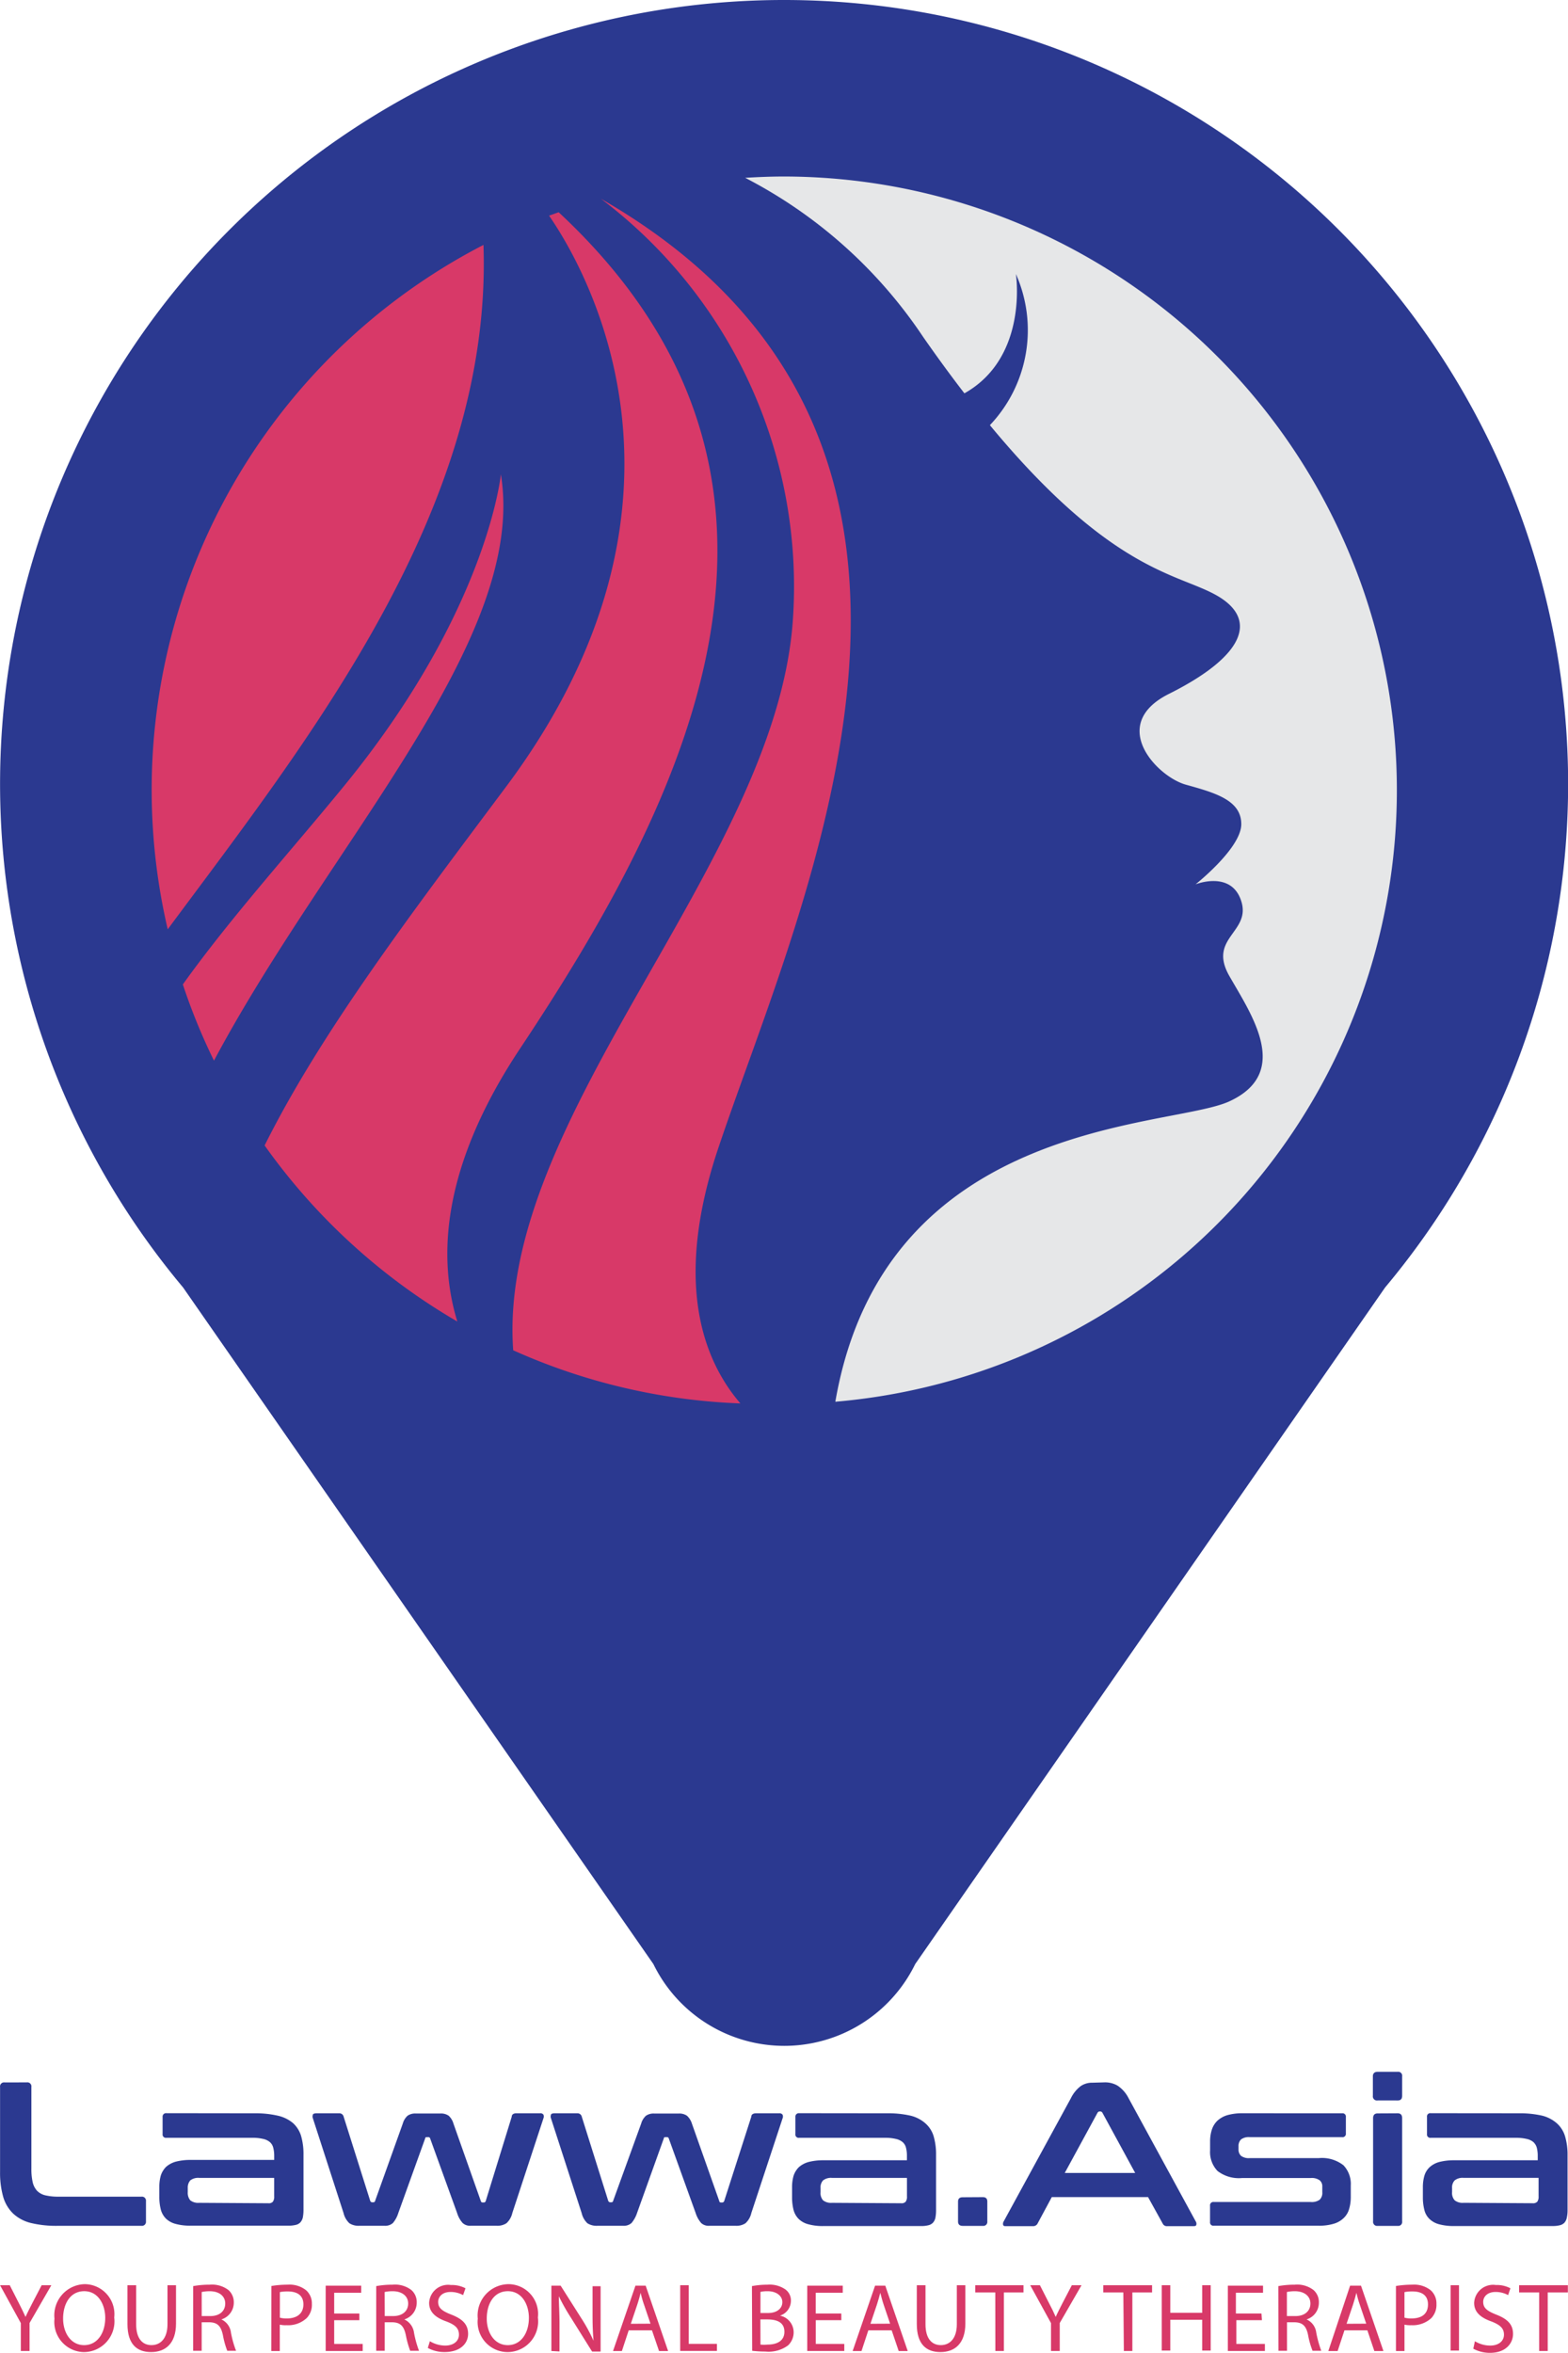 <svg xmlns="http://www.w3.org/2000/svg" width="92.017" height="138.054" viewBox="0 0 92.017 138.054">
  <g id="Layer_2" data-name="Layer 2" transform="translate(0.004 0)">
    <g id="Layer_1" data-name="Layer 1" transform="translate(-0.004 0)">
      <path id="Path_909" data-name="Path 909" d="M46.006,0A46,46,0,0,0,10.743,75.541l27.6,39.7a8.549,8.549,0,0,0,15.366,0l27.576-39.7A46,46,0,0,0,46.006,0Z" transform="translate(0 0)" fill="#2b3990"/>
      <path id="Path_910" data-name="Path 910" d="M35.453,43.56s-.767,7.948-9.156,18.229c-3.195,3.91-6.664,7.731-9.507,11.7a35.563,35.563,0,0,0,1.827,4.473C25.4,65.22,37.038,53.221,35.453,43.56Z" transform="translate(-6.06 -15.728)" fill="#d83968"/>
      <path id="Path_911" data-name="Path 911" d="M33.395,22.49A35.991,35.991,0,0,0,14.866,62.647C23.044,51.619,33.931,38,33.395,22.49Z" transform="translate(-5.023 -8.12)" fill="#d83968"/>
      <path id="Path_912" data-name="Path 912" d="M39.3,68.547c9.514-14.312,19.315-33.186,2.255-49.057l-.562.2c2.287,3.316,9.955,16.855-2.569,33.57C32.951,60.586,27.648,67.538,24.3,74.247A36.164,36.164,0,0,0,35.609,84.578C34.478,80.9,34.625,75.576,39.3,68.547Z" transform="translate(-8.771 -7.037)" fill="#d83968"/>
      <path id="Path_913" data-name="Path 913" d="M59.162,73.9c4.939-14.7,17.756-41.467-6.907-55.645h0A28.494,28.494,0,0,1,63.507,43.134c-1.093,14.21-17.385,29.046-16.4,42.687A35.78,35.78,0,0,0,60.44,88.939C58.23,86.37,56.5,81.783,59.162,73.9Z" transform="translate(-16.99 -6.593)" fill="#d83968"/>
      <path id="Path_914" data-name="Path 914" d="M73.73,88.1C76.612,71.42,93.371,72.085,96.853,70.475c3.674-1.693,1.278-5.111,0-7.354s1.278-2.556.7-4.389-2.684-.99-2.684-.99,2.684-2.121,2.684-3.533S96,52.367,94.3,51.894s-4.594-3.527-.99-5.329c4.53-2.262,5.3-4.473,2.62-5.872C93.64,39.486,89.768,39.218,82.8,30.8a8.1,8.1,0,0,0,1.527-8.868s.754,4.881-3.022,7c-.773-1-1.578-2.1-2.422-3.31A27.966,27.966,0,0,0,68.44,16.287c.748-.045,1.508-.077,2.275-.077A36.01,36.01,0,0,1,73.73,88.1Z" transform="translate(-24.709 -5.853)" fill="#e6e7e8"/>
      <path id="Path_915" data-name="Path 915" d="M1.57,191.229a.236.236,0,0,1,.268.268v4.792a3.482,3.482,0,0,0,.077.8,1.112,1.112,0,0,0,.256.5,1,1,0,0,0,.492.268,3.247,3.247,0,0,0,.773.077H8.3a.236.236,0,0,1,.262.262v1.188a.236.236,0,0,1-.262.262H3.366a6.307,6.307,0,0,1-1.553-.166,2.358,2.358,0,0,1-1.041-.549,2.23,2.23,0,0,1-.588-.984A5.144,5.144,0,0,1,0,196.481V191.5a.236.236,0,0,1,.275-.268Z" transform="translate(0.004 -69.045)" fill="#2b3990"/>
      <path id="Path_916" data-name="Path 916" d="M20.233,194.066a5.751,5.751,0,0,1,1.355.141,2.1,2.1,0,0,1,.888.434,1.674,1.674,0,0,1,.473.754,3.834,3.834,0,0,1,.141,1.112V199.7a2.428,2.428,0,0,1-.038.473.639.639,0,0,1-.147.294.524.524,0,0,1-.268.147,1.648,1.648,0,0,1-.434.045H16.483a3.149,3.149,0,0,1-.882-.1,1.278,1.278,0,0,1-.575-.307,1.176,1.176,0,0,1-.307-.53,2.971,2.971,0,0,1-.089-.767v-.575a2.4,2.4,0,0,1,.089-.671,1.278,1.278,0,0,1,.307-.5,1.45,1.45,0,0,1,.575-.307,3.412,3.412,0,0,1,.882-.1h4.888v-.224a1.917,1.917,0,0,0-.058-.5.639.639,0,0,0-.2-.326.914.914,0,0,0-.4-.185,2.6,2.6,0,0,0-.639-.064H15.039a.192.192,0,0,1-.217-.217v-1.01a.2.2,0,0,1,.217-.217Zm.792,5.278a.326.326,0,0,0,.268-.089.5.5,0,0,0,.077-.319v-1.08h-4.4a.754.754,0,0,0-.524.147.639.639,0,0,0-.147.441v.249a.684.684,0,0,0,.147.479.754.754,0,0,0,.524.147Z" transform="translate(-5.28 -70.068)" fill="#2b3990"/>
      <path id="Path_917" data-name="Path 917" d="M30.252,194.069a.256.256,0,0,1,.275.2l1.559,4.939a.128.128,0,0,0,.121.083h.045c.07,0,.115-.032.121-.083L34,194.663a.971.971,0,0,1,.281-.454.786.786,0,0,1,.486-.128H36.2a.786.786,0,0,1,.486.128.971.971,0,0,1,.281.454l1.61,4.556a.109.109,0,0,0,.121.083h.051a.115.115,0,0,0,.115-.083l1.527-4.952c0-.134.115-.2.275-.2h1.386a.211.211,0,0,1,.2.083.288.288,0,0,1,0,.211l-1.827,5.559a1.15,1.15,0,0,1-.345.6.971.971,0,0,1-.581.147H37.99a.639.639,0,0,1-.479-.16,1.565,1.565,0,0,1-.326-.588L35.6,195.538a.1.1,0,0,0-.109-.07h-.07c-.064,0-.1,0-.109.07l-1.578,4.383a1.668,1.668,0,0,1-.319.588.677.677,0,0,1-.486.16H31.447a.99.99,0,0,1-.581-.147,1.2,1.2,0,0,1-.345-.6l-1.8-5.559a.294.294,0,0,1,0-.211c0-.051.1-.083.2-.083Z" transform="translate(-10.36 -70.071)" fill="#2b3990"/>
      <path id="Path_918" data-name="Path 918" d="M52.122,194.069a.256.256,0,0,1,.275.2l1.553,4.939a.134.134,0,0,0,.121.083h.045c.077,0,.115-.032.121-.083l1.648-4.543a.971.971,0,0,1,.281-.454.786.786,0,0,1,.486-.128h1.431a.786.786,0,0,1,.486.128,1.029,1.029,0,0,1,.288.454l1.61,4.556c0,.051.045.083.115.083h.051a.134.134,0,0,0,.121-.083l1.591-4.952c0-.134.115-.2.275-.2h1.361a.211.211,0,0,1,.2.083.262.262,0,0,1,0,.211l-1.834,5.559a1.15,1.15,0,0,1-.345.6.971.971,0,0,1-.581.147H59.885a.639.639,0,0,1-.479-.16,1.661,1.661,0,0,1-.326-.588L57.5,195.538a.1.1,0,0,0-.109-.07h-.07c-.064,0-.1,0-.109.07l-1.572,4.383a1.763,1.763,0,0,1-.326.588.677.677,0,0,1-.486.16H53.317a1,1,0,0,1-.588-.147,1.2,1.2,0,0,1-.339-.6l-1.8-5.559a.294.294,0,0,1,0-.211c0-.051.089-.083.2-.083Z" transform="translate(-18.256 -70.071)" fill="#2b3990"/>
      <path id="Path_919" data-name="Path 919" d="M78.353,194.066a5.751,5.751,0,0,1,1.355.141,2.038,2.038,0,0,1,.869.454,1.629,1.629,0,0,1,.479.754,3.833,3.833,0,0,1,.141,1.112v3.195a2.428,2.428,0,0,1-.038.473.639.639,0,0,1-.147.294.549.549,0,0,1-.268.147,1.648,1.648,0,0,1-.434.045H74.6a3.149,3.149,0,0,1-.882-.1,1.278,1.278,0,0,1-.575-.307,1.176,1.176,0,0,1-.307-.53,2.971,2.971,0,0,1-.089-.767V198.4a2.4,2.4,0,0,1,.089-.671,1.278,1.278,0,0,1,.307-.5,1.45,1.45,0,0,1,.575-.307,3.412,3.412,0,0,1,.882-.1h4.888v-.243a1.917,1.917,0,0,0-.057-.5.639.639,0,0,0-.2-.326.914.914,0,0,0-.4-.185,2.6,2.6,0,0,0-.639-.064H73.159a.192.192,0,0,1-.217-.217v-1.01a.2.2,0,0,1,.217-.217Zm.792,5.278a.326.326,0,0,0,.268-.089.5.5,0,0,0,.077-.319v-1.08h-4.4a.754.754,0,0,0-.524.147.594.594,0,0,0-.147.441v.249a.639.639,0,0,0,.147.479.754.754,0,0,0,.524.147Z" transform="translate(-26.265 -70.068)" fill="#2b3990"/>
      <path id="Path_920" data-name="Path 920" d="M89.44,201.77c.179,0,.268.083.268.262v1.163a.236.236,0,0,1-.268.262H88.265c-.185,0-.275-.089-.275-.262v-1.156c0-.179.089-.262.275-.262Z" transform="translate(-31.768 -72.853)" fill="#2b3990"/>
      <path id="Path_921" data-name="Path 921" d="M98.074,191.23a1.45,1.45,0,0,1,.767.192,1.917,1.917,0,0,1,.639.722l3.949,7.246a.236.236,0,0,1,.032.2q0,.077-.173.077h-1.527a.268.268,0,0,1-.275-.16l-.856-1.546H94.982l-.831,1.546a.288.288,0,0,1-.275.16H92.311c-.1,0-.166,0-.185-.077a.262.262,0,0,1,.032-.2l3.942-7.226a1.987,1.987,0,0,1,.588-.722,1.188,1.188,0,0,1,.677-.192Zm-2.332,5.316h4.134l-1.917-3.521a.153.153,0,0,0-.134-.089h-.032a.153.153,0,0,0-.134.089Z" transform="translate(-33.258 -69.047)" fill="#2b3990"/>
      <path id="Path_922" data-name="Path 922" d="M118.888,194.069a.192.192,0,0,1,.217.217v.965a.192.192,0,0,1-.217.217H113.47a.76.76,0,0,0-.518.134.543.543,0,0,0-.147.4v.185a.5.5,0,0,0,.147.377.76.76,0,0,0,.518.134h4.051a2.044,2.044,0,0,1,1.444.422,1.585,1.585,0,0,1,.428,1.188v.677a2.441,2.441,0,0,1-.1.709,1.163,1.163,0,0,1-.319.524,1.392,1.392,0,0,1-.581.332,2.971,2.971,0,0,1-.888.115h-6.153a.192.192,0,0,1-.217-.217v-.958a.192.192,0,0,1,.217-.217h5.693a.786.786,0,0,0,.524-.134.556.556,0,0,0,.153-.441v-.326a.454.454,0,0,0-.153-.371.786.786,0,0,0-.524-.134H113.01a2.045,2.045,0,0,1-1.438-.415,1.6,1.6,0,0,1-.434-1.208v-.53a2.255,2.255,0,0,1,.1-.677,1.278,1.278,0,0,1,.319-.524,1.514,1.514,0,0,1,.581-.332,3.2,3.2,0,0,1,.888-.115Z" transform="translate(-40.124 -70.071)" fill="#2b3990"/>
      <path id="Path_923" data-name="Path 923" d="M127.545,190.259a.23.23,0,0,1,.262.262v1.144c0,.185-.083.275-.262.275H126.37a.243.243,0,0,1-.281-.275V190.52c0-.173.1-.262.281-.262Zm0,2.434c.179,0,.262.1.262.281v6.063a.23.23,0,0,1-.262.262H126.37a.236.236,0,0,1-.268-.262V192.98c0-.185.089-.281.268-.281Z" transform="translate(-45.523 -68.695)" fill="#2b3990"/>
      <path id="Path_924" data-name="Path 924" d="M136.328,194.065a5.858,5.858,0,0,1,1.361.141,2.076,2.076,0,0,1,.863.454,1.674,1.674,0,0,1,.473.754,3.834,3.834,0,0,1,.147,1.112v3.195a1.974,1.974,0,0,1-.045.473.639.639,0,0,1-.141.294.549.549,0,0,1-.268.147,1.679,1.679,0,0,1-.434.045h-5.75a3.2,3.2,0,0,1-.888-.1,1.278,1.278,0,0,1-.569-.307,1.073,1.073,0,0,1-.307-.53,2.97,2.97,0,0,1-.089-.767V198.4a2.4,2.4,0,0,1,.089-.671,1.131,1.131,0,0,1,.307-.5,1.38,1.38,0,0,1,.569-.307,3.424,3.424,0,0,1,.888-.1h4.888v-.243a1.917,1.917,0,0,0-.057-.5.716.716,0,0,0-.2-.326.913.913,0,0,0-.4-.185,2.671,2.671,0,0,0-.639-.064H131.14a.192.192,0,0,1-.217-.217v-1.01a.192.192,0,0,1,.217-.217Zm.792,5.278a.339.339,0,0,0,.275-.089.5.5,0,0,0,.077-.319v-1.08h-4.4a.741.741,0,0,0-.524.147.594.594,0,0,0-.153.441v.249a.639.639,0,0,0,.153.479.741.741,0,0,0,.524.147Z" transform="translate(-47.181 -70.068)" fill="#2b3990"/>
      <path id="Path_925" data-name="Path 925" d="M1.22,213.719v-1.636L0,209.86H.569l.543,1.067c.147.288.262.524.383.792h0c.109-.249.243-.5.39-.792l.556-1.067h.569l-1.278,2.217v1.642Z" transform="translate(0.003 -75.774)" fill="#d83968"/>
      <path id="Path_926" data-name="Path 926" d="M8.5,211.715a1.806,1.806,0,0,1-1.8,2.032,1.77,1.77,0,0,1-1.706-1.962,1.827,1.827,0,0,1,1.789-2.025A1.757,1.757,0,0,1,8.5,211.715Zm-3,.064c0,.824.447,1.559,1.233,1.559s1.24-.722,1.24-1.6c0-.767-.4-1.565-1.233-1.565S5.5,210.929,5.5,211.779Z" transform="translate(-1.797 -75.737)" fill="#d83968"/>
      <path id="Path_927" data-name="Path 927" d="M12.215,209.86v2.287c0,.863.383,1.227.9,1.227s.939-.377.939-1.227V209.86h.5v2.249c0,1.188-.639,1.674-1.463,1.674s-1.386-.454-1.386-1.648V209.86Z" transform="translate(-4.225 -75.774)" fill="#d83968"/>
      <path id="Path_928" data-name="Path 928" d="M17.74,209.889a5.245,5.245,0,0,1,.958-.083,1.591,1.591,0,0,1,1.118.319.958.958,0,0,1,.307.728,1.029,1.029,0,0,1-.728.99h0a.978.978,0,0,1,.562.78,5.808,5.808,0,0,0,.3,1.061H19.74a4.978,4.978,0,0,1-.256-.92c-.115-.537-.319-.735-.773-.754h-.473v1.674h-.5Zm.5,1.757h.511c.537,0,.869-.294.869-.735s-.358-.716-.888-.722a2.345,2.345,0,0,0-.492.045Z" transform="translate(-6.403 -75.751)" fill="#d83968"/>
      <path id="Path_929" data-name="Path 929" d="M24.92,209.884a5.876,5.876,0,0,1,.952-.077,1.565,1.565,0,0,1,1.086.326,1.029,1.029,0,0,1,.339.805,1.118,1.118,0,0,1-.3.824,1.591,1.591,0,0,1-1.182.422,1.532,1.532,0,0,1-.4-.032V213.7h-.5Zm.5,1.859a1.476,1.476,0,0,0,.409.045c.6,0,.971-.294.971-.824s-.364-.76-.914-.76a2.327,2.327,0,0,0-.466.038Z" transform="translate(-8.995 -75.753)" fill="#d83968"/>
      <path id="Path_930" data-name="Path 930" d="M31.884,211.925H30.408v1.393h1.674v.415H29.91V209.9h2.083v.415H30.408v1.22h1.476Z" transform="translate(-10.797 -75.788)" fill="#d83968"/>
      <path id="Path_931" data-name="Path 931" d="M34.55,209.889a5.173,5.173,0,0,1,.952-.083,1.572,1.572,0,0,1,1.118.319.939.939,0,0,1,.307.728,1.029,1.029,0,0,1-.728.99h0a1,1,0,0,1,.569.78,5.993,5.993,0,0,0,.294,1.061h-.518a5.585,5.585,0,0,1-.256-.92c-.115-.537-.319-.735-.773-.754h-.466v1.674h-.5Zm.5,1.757h.5c.537,0,.875-.294.875-.735s-.364-.716-.888-.722a2.241,2.241,0,0,0-.492.045Z" transform="translate(-12.472 -75.751)" fill="#d83968"/>
      <path id="Path_932" data-name="Path 932" d="M39.411,213.13a1.757,1.757,0,0,0,.895.256c.511,0,.811-.275.811-.639s-.2-.569-.728-.773c-.639-.224-1.022-.549-1.022-1.093a1.112,1.112,0,0,1,1.278-1.048,1.706,1.706,0,0,1,.856.192l-.141.4a1.52,1.52,0,0,0-.735-.185c-.524,0-.728.319-.728.581,0,.364.236.537.773.748.639.249.984.562.984,1.131s-.466,1.067-1.38,1.067a2.026,2.026,0,0,1-.984-.243Z" transform="translate(-14.184 -75.759)" fill="#d83968"/>
      <path id="Path_933" data-name="Path 933" d="M47.4,211.715a1.8,1.8,0,0,1-1.789,2.032,1.77,1.77,0,0,1-1.738-1.962,1.834,1.834,0,0,1,1.8-2.025A1.747,1.747,0,0,1,47.4,211.715Zm-3,.064c0,.824.447,1.559,1.233,1.559s1.24-.722,1.24-1.6c0-.767-.4-1.565-1.233-1.565S44.4,210.929,44.4,211.779Z" transform="translate(-15.835 -75.737)" fill="#d83968"/>
      <path id="Path_934" data-name="Path 934" d="M50.64,213.734V209.9h.543l1.24,1.955a9.66,9.66,0,0,1,.69,1.278h0c-.045-.518-.058-.984-.058-1.585v-1.616h.473v3.834h-.5L51.8,211.8a11.951,11.951,0,0,1-.722-1.278h0c0,.486.038.952.038,1.591v1.648Z" transform="translate(-18.282 -75.788)" fill="#d83968"/>
      <path id="Path_935" data-name="Path 935" d="M57.22,212.52l-.4,1.214H56.3l1.316-3.834h.6l1.316,3.834H59l-.415-1.214Zm1.278-.39-.377-1.112a5.93,5.93,0,0,1-.2-.7h0c-.058.23-.121.46-.2.7l-.377,1.118Z" transform="translate(-20.325 -75.788)" fill="#d83968"/>
      <path id="Path_936" data-name="Path 936" d="M62.47,209.86h.5V213.3h1.655v.415H62.47Z" transform="translate(-22.553 -75.774)" fill="#d83968"/>
      <path id="Path_937" data-name="Path 937" d="M69.06,209.89a4.831,4.831,0,0,1,.907-.083,1.623,1.623,0,0,1,1.061.281.8.8,0,0,1,.319.684.92.92,0,0,1-.639.85h0a1,1,0,0,1,.8.971,1.054,1.054,0,0,1-.326.773,1.917,1.917,0,0,1-1.335.364,6.493,6.493,0,0,1-.773-.045Zm.5,1.578h.447c.53,0,.837-.275.837-.639s-.345-.639-.85-.639a1.866,1.866,0,0,0-.434.038Zm0,1.853a2.33,2.33,0,0,0,.415,0c.518,0,.99-.192.99-.754s-.454-.722-1-.722h-.409Z" transform="translate(-24.933 -75.752)" fill="#d83968"/>
      <path id="Path_938" data-name="Path 938" d="M76.14,211.925h-1.5v1.393h1.674v.415H74.14V209.9h2.083v.415H74.638v1.22h1.5Z" transform="translate(-26.767 -75.788)" fill="#d83968"/>
      <path id="Path_939" data-name="Path 939" d="M79.23,212.52l-.4,1.214H78.31l1.316-3.834h.6l1.316,3.834h-.53L80.6,212.52Zm1.278-.39-.377-1.112c-.083-.249-.141-.479-.2-.7h0c-.058.23-.121.46-.2.7l-.377,1.118Z" transform="translate(-28.273 -75.788)" fill="#d83968"/>
      <path id="Path_940" data-name="Path 940" d="M84.715,209.86v2.287c0,.863.383,1.227.9,1.227s.939-.377.939-1.227V209.86h.5v2.249c0,1.188-.639,1.674-1.463,1.674s-1.386-.454-1.386-1.648V209.86Z" transform="translate(-30.403 -75.774)" fill="#d83968"/>
      <path id="Path_941" data-name="Path 941" d="M90.746,210.282H89.57v-.422H92.4v.422H91.25v3.437h-.5Z" transform="translate(-32.338 -75.774)" fill="#d83968"/>
      <path id="Path_942" data-name="Path 942" d="M95.84,213.719v-1.636l-1.22-2.223h.569l.543,1.067c.153.288.268.524.383.792h0c.109-.249.243-.5.39-.792l.556-1.067h.569l-1.278,2.217v1.642Z" transform="translate(-34.162 -75.774)" fill="#d83968"/>
      <path id="Path_943" data-name="Path 943" d="M102.506,210.282H101.33v-.422h2.862v.422h-1.156v3.437h-.5Z" transform="translate(-36.584 -75.774)" fill="#d83968"/>
      <path id="Path_944" data-name="Path 944" d="M107.2,209.86v1.617h1.872V209.86h.5v3.834h-.5v-1.808H107.2v1.808h-.5V209.86Z" transform="translate(-38.523 -75.774)" fill="#d83968"/>
      <path id="Path_945" data-name="Path 945" d="M114.77,211.925h-1.5v1.393h1.674v.415H112.77V209.9h2.064v.415h-1.591v1.22h1.5Z" transform="translate(-40.715 -75.788)" fill="#d83968"/>
      <path id="Path_946" data-name="Path 946" d="M117.41,209.889a5.173,5.173,0,0,1,.952-.083,1.572,1.572,0,0,1,1.118.319.939.939,0,0,1,.307.728,1.022,1.022,0,0,1-.722.99h0a.971.971,0,0,1,.569.78,6.638,6.638,0,0,0,.294,1.061h-.511a4.792,4.792,0,0,1-.262-.92c-.109-.537-.319-.735-.773-.754h-.466v1.674h-.5Zm.5,1.757h.511c.53,0,.869-.294.869-.735s-.364-.716-.888-.722a2.241,2.241,0,0,0-.492.045Z" transform="translate(-42.39 -75.751)" fill="#d83968"/>
      <path id="Path_947" data-name="Path 947" d="M122.946,212.52l-.4,1.214H122l1.278-3.834h.639l1.316,3.834H124.7l-.409-1.214Zm1.278-.39-.377-1.112c-.089-.249-.147-.479-.2-.7h0c-.058.23-.121.46-.2.7l-.377,1.118Z" transform="translate(-44.048 -75.788)" fill="#d83968"/>
      <path id="Path_948" data-name="Path 948" d="M128.21,209.884a5.969,5.969,0,0,1,.958-.077,1.559,1.559,0,0,1,1.08.326,1.029,1.029,0,0,1,.339.805,1.137,1.137,0,0,1-.294.824,1.61,1.61,0,0,1-1.182.422,1.56,1.56,0,0,1-.4-.032V213.7h-.5Zm.5,1.859a1.508,1.508,0,0,0,.409.045c.639,0,.971-.294.971-.824s-.358-.76-.907-.76a2.35,2.35,0,0,0-.473.038Z" transform="translate(-46.29 -75.753)" fill="#d83968"/>
      <path id="Path_949" data-name="Path 949" d="M133.722,209.86v3.834h-.492V209.86Z" transform="translate(-48.102 -75.774)" fill="#d83968"/>
      <path id="Path_950" data-name="Path 950" d="M135.406,213.13a1.738,1.738,0,0,0,.895.256c.511,0,.811-.275.811-.639s-.211-.569-.728-.773c-.639-.224-1.022-.549-1.022-1.093a1.112,1.112,0,0,1,1.278-1.048,1.681,1.681,0,0,1,.85.192l-.134.4a1.521,1.521,0,0,0-.735-.185c-.524,0-.728.319-.728.581,0,.364.236.537.767.748.639.249.984.562.984,1.131s-.441,1.112-1.348,1.112a2.025,2.025,0,0,1-.984-.243Z" transform="translate(-48.853 -75.759)" fill="#d83968"/>
      <path id="Path_951" data-name="Path 951" d="M140.7,210.282H139.52v-.422h2.862v.422H141.2v3.437h-.5Z" transform="translate(-50.373 -75.774)" fill="#d83968"/>
    </g>
  </g>
</svg>
